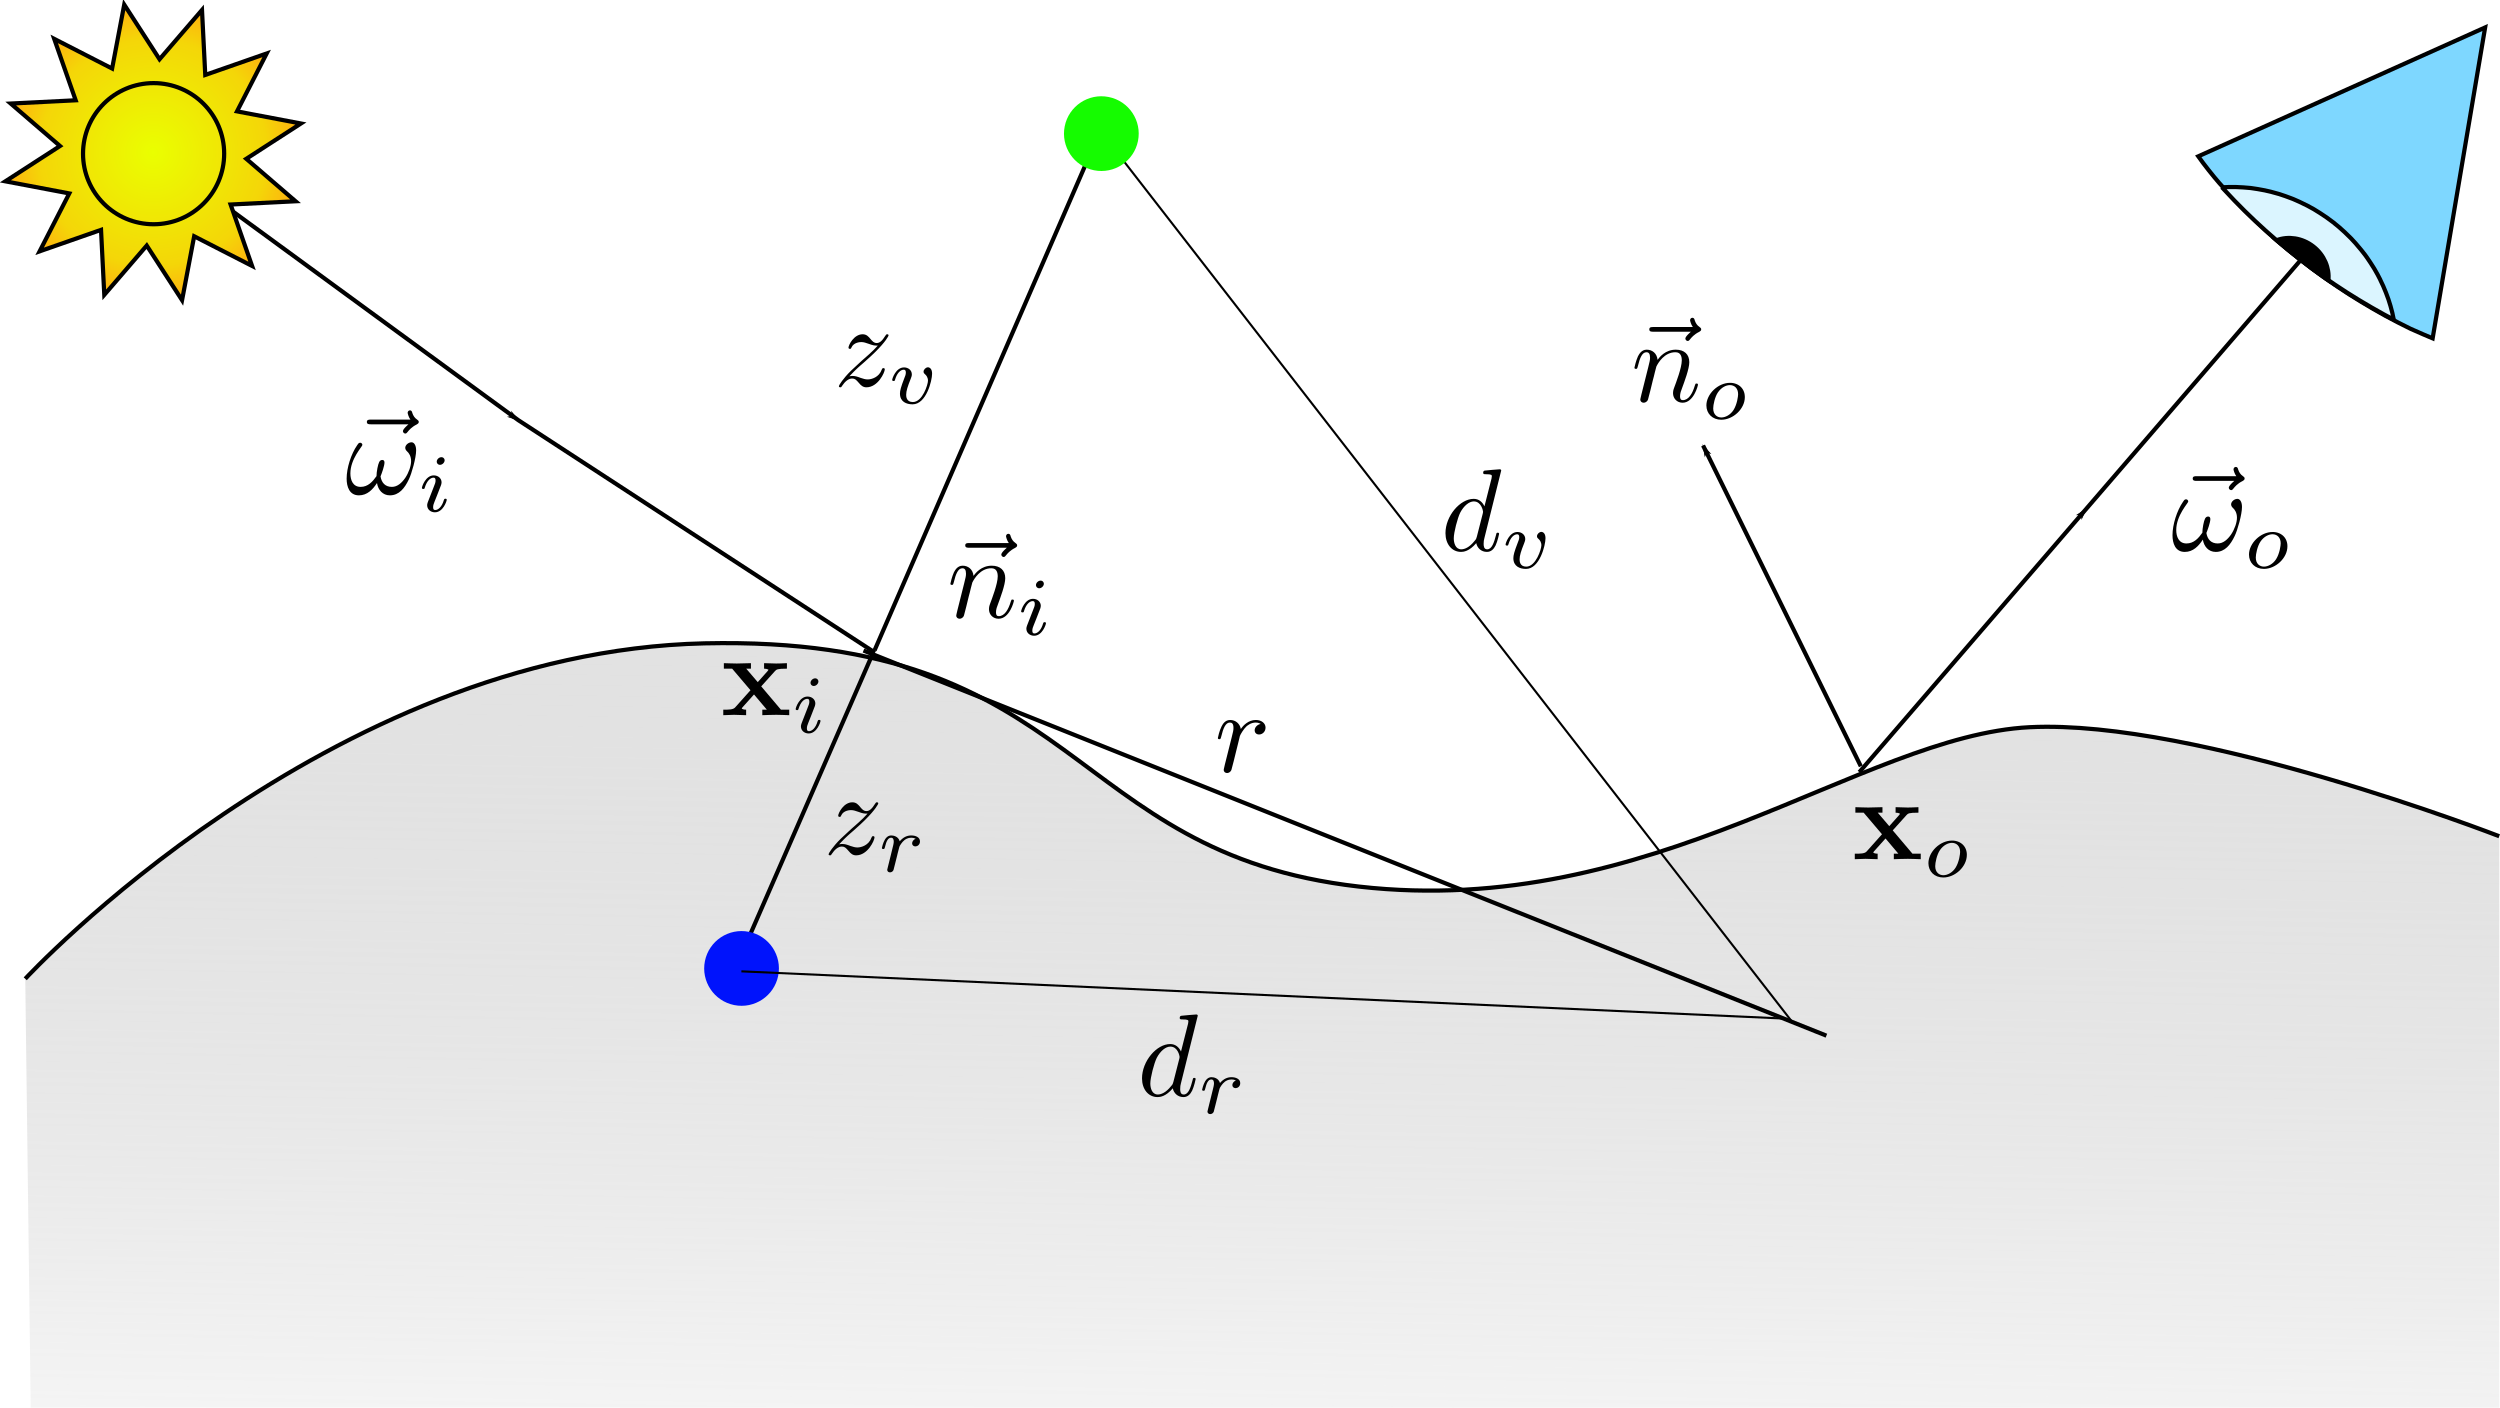 <?xml version="1.0" encoding="UTF-8" standalone="no"?>
<!-- Created with Inkscape (http://www.inkscape.org/) -->

<svg
   xmlns:dc="http://purl.org/dc/elements/1.1/"
   xmlns:cc="http://creativecommons.org/ns#"
   xmlns:rdf="http://www.w3.org/1999/02/22-rdf-syntax-ns#"
   xmlns:svg="http://www.w3.org/2000/svg"
   xmlns="http://www.w3.org/2000/svg"
   xmlns:xlink="http://www.w3.org/1999/xlink"
   xmlns:sodipodi="http://sodipodi.sourceforge.net/DTD/sodipodi-0.dtd"
   xmlns:inkscape="http://www.inkscape.org/namespaces/inkscape"
   width="1189.033"
   height="669.519"
   id="svg2"
   version="1.1"
   inkscape:version="0.48.4 r9939"
   sodipodi:docname="jensen.svg">
  <sodipodi:namedview
     id="base"
     pagecolor="#ffffff"
     bordercolor="#666666"
     borderopacity="1.0"
     inkscape:pageopacity="0.0"
     inkscape:pageshadow="2"
     inkscape:zoom="0.40879611"
     inkscape:cx="881.29389"
     inkscape:cy="241.51152"
     inkscape:document-units="px"
     inkscape:current-layer="layer1"
     showgrid="false"
     fit-margin-top="0"
     fit-margin-left="0"
     fit-margin-right="0"
     fit-margin-bottom="0"
     inkscape:window-width="1366"
     inkscape:window-height="705"
     inkscape:window-x="-8"
     inkscape:window-y="-8"
     inkscape:window-maximized="1" />
  <defs
     id="defs4">
    <marker
       inkscape:stockid="Arrow1Mend"
       orient="auto"
       refY="0"
       refX="0"
       id="Arrow1Mend"
       style="overflow:visible">
      <path
         id="path3905"
         d="M 0,0 5,-5 -12.5,0 5,5 0,0 z"
         style="fill-rule:evenodd;stroke:#000000;stroke-width:1pt"
         transform="matrix(-0.4,0,0,-0.4,-4,0)"
         inkscape:connector-curvature="0" />
    </marker>
    <marker
       inkscape:stockid="Arrow1Mstart"
       orient="auto"
       refY="0"
       refX="0"
       id="Arrow1Mstart"
       style="overflow:visible">
      <path
         id="path3902"
         d="M 0,0 5,-5 -12.5,0 5,5 0,0 z"
         style="fill-rule:evenodd;stroke:#000000;stroke-width:1pt"
         transform="matrix(0.4,0,0,0.4,4,0)"
         inkscape:connector-curvature="0" />
    </marker>
    <marker
       inkscape:stockid="SquareM"
       orient="auto"
       refY="0"
       refX="0"
       id="SquareM"
       style="overflow:visible">
      <path
         id="path3969"
         d="M -5,-5 -5,5 5,5 5,-5 -5,-5 z"
         style="fill-rule:evenodd;stroke:#000000;stroke-width:1pt"
         transform="scale(0.4,0.4)"
         inkscape:connector-curvature="0" />
    </marker>
    <marker
       inkscape:stockid="DotL"
       orient="auto"
       refY="0"
       refX="0"
       id="DotL"
       style="overflow:visible">
      <path
         id="path3957"
         d="m -2.5,-1 c 0,2.76 -2.24,5 -5,5 -2.76,0 -5,-2.24 -5,-5 0,-2.76 2.24,-5 5,-5 2.76,0 5,2.24 5,5 z"
         style="fill-rule:evenodd;stroke:#000000;stroke-width:1pt"
         transform="matrix(0.8,0,0,0.8,5.92,0.8)"
         inkscape:connector-curvature="0" />
    </marker>
    <marker
       inkscape:stockid="Arrow2Lstart"
       orient="auto"
       refY="0"
       refX="0"
       id="Arrow2Lstart"
       style="overflow:visible">
      <path
         id="path3914"
         style="fill-rule:evenodd;stroke-width:0.625;stroke-linejoin:round"
         d="M 8.719,4.034 -2.207,0.016 8.719,-4.002 c -1.745,2.372 -1.735,5.617 -6e-7,8.035 z"
         transform="matrix(1.1,0,0,1.1,1.1,0)"
         inkscape:connector-curvature="0" />
    </marker>
    <marker
       inkscape:stockid="Arrow1Lstart"
       orient="auto"
       refY="0"
       refX="0"
       id="Arrow1Lstart"
       style="overflow:visible">
      <path
         id="path3896"
         d="M 0,0 5,-5 -12.5,0 5,5 0,0 z"
         style="fill-rule:evenodd;stroke:#000000;stroke-width:1pt"
         transform="matrix(0.8,0,0,0.8,10,0)"
         inkscape:connector-curvature="0" />
    </marker>
    <marker
       inkscape:stockid="Arrow1Lend"
       orient="auto"
       refY="0"
       refX="0"
       id="Arrow1Lend"
       style="overflow:visible">
      <path
         id="path3899"
         d="M 0,0 5,-5 -12.5,0 5,5 0,0 z"
         style="fill-rule:evenodd;stroke:#000000;stroke-width:1pt"
         transform="matrix(-0.8,0,0,-0.8,-10,0)"
         inkscape:connector-curvature="0" />
    </marker>
    <linearGradient
       id="linearGradient3773">
      <stop
         style="stop-color:#a3a3a3;stop-opacity:0.45;"
         offset="0"
         id="stop3775" />
      <stop
         style="stop-color:#ffffff;stop-opacity:1;"
         offset="1"
         id="stop3777" />
    </linearGradient>
    <linearGradient
       inkscape:collect="always"
       xlink:href="#linearGradient3773"
       id="linearGradient3779"
       x1="207.591"
       y1="457.873"
       x2="205.561"
       y2="580.102"
       gradientUnits="userSpaceOnUse"
       gradientTransform="matrix(3.949,0,0,3.949,-350.757,-1263.146)" />
    <marker
       inkscape:stockid="Arrow1Mend"
       orient="auto"
       refY="0"
       refX="0"
       id="Arrow1Mend-8"
       style="overflow:visible">
      <path
         inkscape:connector-curvature="0"
         id="path3905-2"
         d="M 0,0 5,-5 -12.5,0 5,5 0,0 z"
         style="fill-rule:evenodd;stroke:#000000;stroke-width:1pt"
         transform="matrix(-0.4,0,0,-0.4,-4,0)" />
    </marker>
    <marker
       inkscape:stockid="Arrow1Mend"
       orient="auto"
       refY="0"
       refX="0"
       id="marker9690"
       style="overflow:visible">
      <path
         inkscape:connector-curvature="0"
         id="path9692"
         d="M 0,0 5,-5 -12.5,0 5,5 0,0 z"
         style="fill-rule:evenodd;stroke:#000000;stroke-width:1pt"
         transform="matrix(-0.4,0,0,-0.4,-4,0)" />
    </marker>
    <marker
       inkscape:stockid="Arrow1Mend"
       orient="auto"
       refY="0"
       refX="0"
       id="marker9694"
       style="overflow:visible">
      <path
         inkscape:connector-curvature="0"
         id="path9696"
         d="M 0,0 5,-5 -12.5,0 5,5 0,0 z"
         style="fill-rule:evenodd;stroke:#000000;stroke-width:1pt"
         transform="matrix(-0.4,0,0,-0.4,-4,0)" />
    </marker>
    <marker
       inkscape:stockid="Arrow1Mend"
       orient="auto"
       refY="0"
       refX="0"
       id="marker9698"
       style="overflow:visible">
      <path
         inkscape:connector-curvature="0"
         id="path9700"
         d="M 0,0 5,-5 -12.5,0 5,5 0,0 z"
         style="fill-rule:evenodd;stroke:#000000;stroke-width:1pt"
         transform="matrix(-0.4,0,0,-0.4,-4,0)" />
    </marker>
    <linearGradient
       id="linearGradient3773-5">
      <stop
         style="stop-color:#857e77;stop-opacity:0.45;"
         offset="0"
         id="stop3775-5" />
      <stop
         style="stop-color:#ffd97e;stop-opacity:1;"
         offset="1"
         id="stop3777-1" />
    </linearGradient>
    <marker
       inkscape:stockid="Arrow1Mend"
       orient="auto"
       refY="0"
       refX="0"
       id="marker9706"
       style="overflow:visible">
      <path
         inkscape:connector-curvature="0"
         id="path9708"
         d="M 0,0 5,-5 -12.5,0 5,5 0,0 z"
         style="fill-rule:evenodd;stroke:#000000;stroke-width:1pt"
         transform="matrix(-0.4,0,0,-0.4,-4,0)" />
    </marker>
    <marker
       inkscape:stockid="Arrow1Mend"
       orient="auto"
       refY="0"
       refX="0"
       id="Arrow1Mend-1"
       style="overflow:visible">
      <path
         inkscape:connector-curvature="0"
         id="path3905-8"
         d="M 0,0 5,-5 -12.5,0 5,5 0,0 z"
         style="fill-rule:evenodd;stroke:#000000;stroke-width:1pt"
         transform="matrix(-0.4,0,0,-0.4,-4,0)" />
    </marker>
    <marker
       inkscape:stockid="Arrow1Mend"
       orient="auto"
       refY="0"
       refX="0"
       id="Arrow1Mend-2"
       style="overflow:visible">
      <path
         inkscape:connector-curvature="0"
         id="path3905-7"
         d="M 0,0 5,-5 -12.5,0 5,5 0,0 z"
         style="fill-rule:evenodd;stroke:#000000;stroke-width:1pt"
         transform="matrix(-0.4,0,0,-0.4,-4,0)" />
    </marker>
    <radialGradient
       gradientUnits="userSpaceOnUse"
       r="94.405"
       fy="478.076"
       fx="130"
       cy="478.076"
       cx="130"
       id="radialGradient3771"
       xlink:href="#linearGradient3765"
       inkscape:collect="always" />
    <linearGradient
       id="linearGradient3765">
      <stop
         id="stop3767"
         offset="0"
         style="stop-color:#eaff00;stop-opacity:1;" />
      <stop
         style="stop-color:#f4d608;stop-opacity:1;"
         offset="0.75"
         id="stop3773" />
      <stop
         id="stop3769"
         offset="1"
         style="stop-color:#ffad10;stop-opacity:1;" />
    </linearGradient>
    <linearGradient
       id="linearGradient3765-8">
      <stop
         id="stop3767-2"
         offset="0"
         style="stop-color:#eaff00;stop-opacity:1;" />
      <stop
         style="stop-color:#f4d608;stop-opacity:1;"
         offset="0.75"
         id="stop3773-4" />
      <stop
         id="stop3769-5"
         offset="1"
         style="stop-color:#ffad10;stop-opacity:1;" />
    </linearGradient>
    <marker
       inkscape:stockid="Arrow1Lend"
       orient="auto"
       refY="0"
       refX="0"
       id="Arrow1Lend-1"
       style="overflow:visible">
      <path
         id="path3899-5"
         d="M 0,0 5,-5 -12.5,0 5,5 0,0 z"
         style="fill-rule:evenodd;stroke:#000000;stroke-width:1pt"
         transform="matrix(-0.8,0,0,-0.8,-10,0)"
         inkscape:connector-curvature="0" />
    </marker>
    <linearGradient
       inkscape:collect="always"
       xlink:href="#linearGradient3773"
       id="linearGradient7318"
       gradientUnits="userSpaceOnUse"
       gradientTransform="matrix(3.949,0,0,3.949,-350.757,-1263.146)"
       x1="207.591"
       y1="457.873"
       x2="205.561"
       y2="580.102" />
    <radialGradient
       inkscape:collect="always"
       xlink:href="#linearGradient3765"
       id="radialGradient7320"
       gradientUnits="userSpaceOnUse"
       cx="130"
       cy="478.076"
       fx="130"
       fy="478.076"
       r="94.405" />
  </defs>
  <g
     inkscape:label="Layer 1"
     inkscape:groupmode="layer"
     id="layer1"
     transform="translate(155.346,-256.843)">
    <path
       style="fill:none;stroke:#000000;stroke-width:2;stroke-linecap:butt;stroke-linejoin:miter;stroke-miterlimit:4;stroke-opacity:1;stroke-dasharray:none;marker-start:none;marker-mid:url(#Arrow1Lend)"
       d="M -57.593,347.924 91.218,456.719 260.786,567.243"
       id="path3882"
       inkscape:connector-curvature="0"
       sodipodi:nodetypes="ccc" />
    <path
       style="opacity:0.695;fill:url(#linearGradient7318);fill-opacity:1;stroke:none"
       d="m 196.003,562.719 c -5.253,-0.08 -10.679,-10e-4 -16.288,0.123 -179.492,3.989 -323.046,159.549 -323.046,159.549 l 2.591,203.971 1174.096,0 0,-271.838 c 0,0 -143.57,-55.814 -223.344,-51.826 C 730.239,606.687 630.52,694.418 490.916,678.463 355.674,663.006 358.852,565.191 196.003,562.719 z"
       id="path2985-1"
       inkscape:connector-curvature="0" />
    <path
       style="fill:none;stroke:#000000;stroke-width:2;stroke-linecap:butt;stroke-linejoin:miter;stroke-miterlimit:4;stroke-opacity:1;stroke-dasharray:none;marker-mid:url(#Arrow1Lend)"
       d="M 728.954,624.102 836.864,498.899 944.775,373.696"
       id="path3888"
       inkscape:connector-curvature="0"
       sodipodi:nodetypes="ccc" />
    <path
       style="fill:none;stroke:#000000;stroke-width:2;stroke-linecap:butt;stroke-linejoin:miter;stroke-miterlimit:4;stroke-opacity:1;stroke-dasharray:none"
       d="m -143.344,722.373 c 0,0 143.593,-155.56 323.085,-159.548 179.492,-3.989 171.514,99.718 311.119,115.672 139.605,15.955 239.322,-71.797 319.096,-75.785 79.774,-3.989 223.367,51.853 223.367,51.853"
       id="path2985"
       inkscape:connector-curvature="0" />
    <path
       style="fill:none;stroke:#000000;stroke-width:2;stroke-linecap:butt;stroke-linejoin:miter;stroke-miterlimit:4;stroke-opacity:1;stroke-dasharray:none;marker-end:url(#Arrow1Lend)"
       d="m 729.687,621.297 -75.031,-152.563"
       id="path3886"
       inkscape:connector-curvature="0" />
    <path
       style="fill:none;stroke:#000000;stroke-width:2;stroke-linecap:butt;stroke-linejoin:miter;stroke-miterlimit:4;stroke-opacity:1;stroke-dasharray:none;stroke-dashoffset:0;marker-end:url(#Arrow1Lend)"
       d="M 260.071,566.976 196.679,712.231"
       id="path3890"
       inkscape:connector-curvature="0"
       sodipodi:nodetypes="cc" />
    <path
       sodipodi:type="arc"
       style="color:#000000;fill:#0013fc;fill-opacity:1;fill-rule:nonzero;stroke:none;stroke-width:0.507;marker:none;visibility:visible;display:inline;overflow:visible;enable-background:accumulate"
       id="path9658-8"
       sodipodi:cx="156.5"
       sodipodi:cy="414.86218"
       sodipodi:rx="4.5"
       sodipodi:ry="4.5"
       d="m 161,414.862 c 0,2.485 -2.015,4.5 -4.5,4.5 -2.485,0 -4.5,-2.015 -4.5,-4.5 0,-2.485 2.015,-4.5 4.5,-4.5 2.485,0 4.5,2.015 4.5,4.5 z"
       transform="matrix(3.872,0.776,-0.776,3.872,-86.688,-1010.347)" />
    <g
       transform="matrix(1.422,0,0,1.422,-375.54,-380.861)"
       id="layer1-9"
       inkscape:label="Layer 1"
       style="stroke-width:1.406;stroke-miterlimit:4;stroke-dasharray:none">
      <path
         transform="matrix(0.537,0,0,0.537,136.259,242.703)"
         d="M 126.014,536.091 99.572,566.796 97.541,526.325 59.289,539.696 77.765,503.632 37.953,496.085 71.986,474.091 41.281,447.649 81.751,445.618 68.381,407.366 l 36.064,18.476 7.547,-39.812 21.994,34.033 26.442,-30.705 2.031,40.47 38.252,-13.37 -18.476,36.064 39.812,7.547 -34.033,21.994 30.705,26.442 -40.47,2.031 13.37,38.252 -36.064,-18.476 -7.547,39.812 z"
         inkscape:randomized="0"
         inkscape:rounded="0"
         inkscape:flatsided="false"
         sodipodi:arg2="1.9011902"
         sodipodi:arg1="1.6393908"
         sodipodi:r2="93.792"
         sodipodi:r1="58.151039"
         sodipodi:cy="478.07648"
         sodipodi:cx="130"
         sodipodi:sides="12"
         id="path2995"
         style="color:#000000;fill:url(#radialGradient7320);fill-opacity:1;fill-rule:nonzero;stroke:#000000;stroke-width:2.616;stroke-miterlimit:4;stroke-opacity:1;stroke-dasharray:none;marker:none;visibility:visible;display:inline;overflow:visible;enable-background:accumulate"
         sodipodi:type="star" />
      <path
         transform="matrix(0.751,0,0,0.751,30.812,127.945)"
         d="m 265,495.219 c 0,17.358 -14.071,31.429 -31.429,31.429 -17.358,0 -31.429,-14.071 -31.429,-31.429 0,-17.358 14.071,-31.429 31.429,-31.429 17.358,0 31.429,14.071 31.429,31.429 z"
         sodipodi:ry="31.428572"
         sodipodi:rx="31.428572"
         sodipodi:cy="495.21933"
         sodipodi:cx="233.57143"
         id="path2987"
         style="color:#000000;fill:none;stroke:#000000;stroke-width:1.873;stroke-miterlimit:4;stroke-opacity:1;stroke-dasharray:none;marker:none;visibility:visible;display:inline;overflow:visible;enable-background:accumulate"
         sodipodi:type="arc" />
    </g>
    <g
       transform="matrix(0.875,-1.122,1.122,0.875,274.579,126.501)"
       id="layer1-7"
       inkscape:label="Layer 1"
       style="stroke-width:1.406;stroke-miterlimit:4;stroke-dasharray:none">
      <path
         sodipodi:nodetypes="cssssssssssssccccc"
         inkscape:connector-curvature="0"
         id="path3775"
         d="m 152.614,429.636 c -0.926,3.042 -2.149,8.051 -2.727,11.109 -0.577,3.058 -1.08,6.133 -1.518,9.243 -0.439,3.11 -0.812,6.242 -1.108,9.4 -0.296,3.158 -0.525,6.354 -0.675,9.557 -0.15,3.202 -0.217,6.418 -0.217,9.661 0,1.621 0.011,3.245 0.048,4.857 0.038,1.611 0.094,3.203 0.169,4.804 0.075,1.601 0.177,3.214 0.289,4.804 0.112,1.59 0.238,3.173 0.386,4.752 0.148,1.579 0.322,3.159 0.506,4.726 0.184,1.567 0.383,3.119 0.602,4.674 0.219,1.555 0.445,3.106 0.699,4.648 0.254,1.542 0.531,3.067 0.819,4.596 0.289,1.529 0.593,3.054 0.916,4.569 0.323,1.515 2.015,7.797 2.015,7.797 l 92.748,-50.071 z"
         style="fill:#7ed7ff;fill-opacity:1;stroke:#000000;stroke-width:1.406;stroke-linecap:butt;stroke-linejoin:miter;stroke-miterlimit:4;stroke-opacity:1;stroke-dasharray:none" />
      <path
         inkscape:connector-curvature="0"
         id="path3775-4"
         d="m 149.322,442.251 c -0.336,1.975 -0.645,3.962 -0.926,5.961 -0.443,3.155 -0.822,6.333 -1.121,9.537 -0.299,3.204 -0.531,6.447 -0.682,9.696 -0.151,3.249 -0.219,6.512 -0.219,9.802 0,1.645 0.011,3.293 0.049,4.928 0.038,1.635 0.095,3.25 0.171,4.875 0.076,1.625 0.179,3.261 0.292,4.875 0.113,1.614 0.24,3.22 0.39,4.822 0.15,1.602 0.326,3.205 0.512,4.795 0.186,1.59 0.387,3.164 0.609,4.742 0.222,1.578 0.45,3.151 0.707,4.716 0.207,1.262 0.427,2.512 0.658,3.762 1.022,-1.174 2.004,-2.41 2.924,-3.682 0.384,-0.532 0.755,-1.068 1.121,-1.616 0.071,-0.106 0.149,-0.211 0.219,-0.318 0.051,-0.078 0.095,-0.16 0.146,-0.238 0.379,-0.584 0.739,-1.174 1.097,-1.775 0.405,-0.681 0.793,-1.364 1.17,-2.066 0.347,-0.648 0.677,-1.322 0.999,-1.987 0.027,-0.056 0.07,-0.103 0.098,-0.159 0.26,-0.541 0.513,-1.09 0.755,-1.643 0.244,-0.557 0.481,-1.128 0.707,-1.695 0.081,-0.203 0.165,-0.405 0.244,-0.609 0.278,-0.723 0.531,-1.459 0.78,-2.199 0.2,-0.594 0.404,-1.197 0.585,-1.801 0.09,-0.3 0.183,-0.598 0.268,-0.901 0.025,-0.088 0.049,-0.177 0.073,-0.265 0.178,-0.645 0.332,-1.305 0.487,-1.96 0.192,-0.81 0.355,-1.612 0.512,-2.437 0.007,-0.036 0.018,-0.07 0.024,-0.106 0.021,-0.114 0.052,-0.23 0.073,-0.344 0.134,-0.736 0.26,-1.479 0.365,-2.225 0.122,-0.868 0.21,-1.742 0.292,-2.623 0.005,-0.062 0.019,-0.123 0.024,-0.185 0.153,-1.702 0.244,-3.42 0.244,-5.166 0,-1.809 -0.103,-3.589 -0.268,-5.351 -0.078,-0.836 -0.154,-1.666 -0.268,-2.49 -0.006,-0.045 -0.018,-0.087 -0.024,-0.132 -0.112,-0.796 -0.245,-1.601 -0.39,-2.384 -0.013,-0.072 -0.035,-0.14 -0.049,-0.212 -0.161,-0.853 -0.338,-1.679 -0.536,-2.517 -0.177,-0.748 -0.354,-1.491 -0.56,-2.225 -0.083,-0.296 -0.18,-0.581 -0.268,-0.874 -0.183,-0.612 -0.382,-1.226 -0.585,-1.828 -0.228,-0.676 -0.454,-1.351 -0.707,-2.013 -0.068,-0.178 -0.149,-0.353 -0.219,-0.53 -0.286,-0.728 -0.587,-1.461 -0.902,-2.172 -0.211,-0.477 -0.434,-0.935 -0.658,-1.404 -0.067,-0.14 -0.127,-0.285 -0.195,-0.424 -0.359,-0.732 -0.732,-1.435 -1.121,-2.146 -0.287,-0.524 -0.574,-1.051 -0.877,-1.563 -0.109,-0.184 -0.206,-0.373 -0.317,-0.556 -0.419,-0.689 -0.869,-1.348 -1.316,-2.013 -0.894,-1.331 -1.848,-2.635 -2.851,-3.868 -0.501,-0.616 -1.008,-1.212 -1.535,-1.801 z"
         style="fill:#dbf5ff;fill-opacity:1;stroke:#000000;stroke-width:1.406;stroke-linecap:butt;stroke-linejoin:miter;stroke-miterlimit:4;stroke-opacity:1;stroke-dasharray:none" />
      <path
         inkscape:connector-curvature="0"
         id="path3913"
         d="m 146.623,467.539 c -0.009,0.176 -0.018,0.353 -0.026,0.53 -0.151,3.249 -0.212,6.509 -0.212,9.799 0,1.645 -0.012,3.291 0.026,4.926 0.038,1.635 0.11,3.248 0.185,4.873 0.027,0.583 0.072,1.164 0.106,1.748 3.475,-2.173 5.826,-6.24 5.826,-10.911 0,-4.707 -2.386,-8.804 -5.906,-10.964 z"
         style="color:#000000;fill:#000000;fill-opacity:1;stroke:#000000;stroke-width:1.406;stroke-linecap:butt;stroke-linejoin:miter;stroke-miterlimit:4;stroke-opacity:1;stroke-dasharray:none;stroke-dashoffset:0;marker:none;visibility:visible;display:inline;overflow:visible;enable-background:accumulate" />
    </g>
    <path
       style="fill:none;stroke:#000000;stroke-width:2;stroke-linecap:butt;stroke-linejoin:miter;stroke-miterlimit:4;stroke-opacity:1;stroke-dasharray:none;stroke-dashoffset:0"
       d="M 255.331,566.251 713.315,749.428"
       id="path4811-1"
       inkscape:connector-curvature="0"
       sodipodi:nodetypes="cc"
       inkscape:transform-center-x="-229.70218"
       inkscape:transform-center-y="92.81107" />
    <path
       style="fill:none;stroke:#000000;stroke-width:1px;stroke-linecap:butt;stroke-linejoin:miter;stroke-opacity:1"
       d="M 316.108,-63.494 645.189,360.289"
       id="path4831"
       inkscape:connector-curvature="0"
       transform="translate(51.969,382.751)"
       sodipodi:nodetypes="cc" />
    <path
       style="fill:none;stroke:#000000;stroke-width:1px;stroke-linecap:butt;stroke-linejoin:miter;stroke-opacity:1"
       d="m 145.297,336.073 496.432,22.486"
       id="path4833"
       inkscape:connector-curvature="0"
       transform="translate(51.969,382.751)" />
    <path
       style="fill:none;stroke:#000000;stroke-width:2;stroke-linecap:butt;stroke-linejoin:miter;stroke-miterlimit:4;stroke-opacity:1;stroke-dasharray:none;marker-end:url(#Arrow1Lend)"
       d="M 260.59,566.196 366.673,322.013"
       id="path3884-2"
       inkscape:connector-curvature="0"
       sodipodi:nodetypes="cc" />
    <path
       sodipodi:type="arc"
       style="color:#000000;fill:#15fc00;fill-opacity:1;fill-rule:nonzero;stroke:none;stroke-width:0.507;marker:none;visibility:visible;display:inline;overflow:visible;enable-background:accumulate"
       id="path9658"
       sodipodi:cx="156.5"
       sodipodi:cy="414.86218"
       sodipodi:rx="4.5"
       sodipodi:ry="4.5"
       d="m 161,414.862 c 0,2.485 -2.015,4.5 -4.5,4.5 -2.485,0 -4.5,-2.015 -4.5,-4.5 0,-2.485 2.015,-4.5 4.5,-4.5 2.485,0 4.5,2.015 4.5,4.5 z"
       transform="matrix(3.872,0.776,-0.776,3.872,84.436,-1407.39)" />
    <g
       id="g5090"
       transform="matrix(4.565,0,0,4.565,563.803,-1282.588)">
      <g
         word-spacing="normal"
         letter-spacing="normal"
         font-size-adjust="none"
         font-stretch="normal"
         font-weight="normal"
         font-variant="normal"
         font-style="normal"
         stroke-miterlimit="10.433"
         xml:space="preserve"
         transform="matrix(0.245,0,0,-0.245,-42.937,494.109)"
         id="g5092"
         style="font-style:normal;font-variant:normal;font-weight:normal;font-stretch:normal;letter-spacing:normal;word-spacing:normal;text-anchor:start;fill:none;stroke:#000000;stroke-linecap:butt;stroke-linejoin:miter;stroke-miterlimit:10.433;stroke-opacity:1;stroke-dasharray:none;stroke-dashoffset:0"><path
           id="path5094"
           d="m 482.39,435.84 -0.07,-0.06 -0.07,-0.07 -0.08,-0.07 -0.08,-0.07 -0.08,-0.08 -0.09,-0.08 -0.09,-0.09 -0.1,-0.08 -0.09,-0.09 -0.1,-0.1 -0.19,-0.19 -0.2,-0.19 -0.19,-0.21 -0.09,-0.1 -0.09,-0.1 -0.09,-0.1 -0.08,-0.11 -0.08,-0.1 -0.08,-0.1 -0.07,-0.1 -0.06,-0.1 -0.06,-0.1 -0.06,-0.1 -0.04,-0.1 -0.04,-0.09 -0.03,-0.09 -0.02,-0.1 -0.02,-0.08 0,-0.09 c 0,-0.5 0.5,-1 1,-1 0.45,0 0.7,0.36 0.95,0.66 0.59,0.75 1.73,2.14 3.94,3.23 0.34,0.21 0.84,0.46 0.84,1.05 0,0.5 -0.34,0.75 -0.7,1 -1.1,0.75 -1.64,1.64 -2.05,2.83 -0.09,0.45 -0.3,1.11 -0.98,1.11 -0.71,0 -1,-0.66 -1,-1.05 0,-0.25 0.39,-1.84 1.18,-2.89 h -16.78 c -0.84,0 -1.75,0 -1.75,-1 0,-1 0.91,-1 1.75,-1 z"
           inkscape:connector-curvature="0"
           style="fill:#000000;stroke-width:0" /><path
           id="path5096"
           d="m 485.66,424.73 -0.01,0.21 0,0.2 -0.02,0.2 -0.01,0.19 -0.03,0.18 -0.02,0.18 -0.03,0.17 -0.04,0.16 -0.04,0.16 -0.04,0.16 -0.05,0.14 -0.05,0.14 -0.06,0.13 -0.06,0.13 -0.06,0.12 -0.07,0.12 -0.06,0.1 -0.08,0.1 -0.07,0.1 -0.08,0.09 -0.08,0.08 -0.08,0.07 -0.09,0.07 -0.09,0.06 -0.09,0.05 -0.09,0.05 -0.09,0.04 -0.1,0.03 -0.1,0.02 -0.1,0.02 -0.1,0.01 -0.1,0 c -1.29,0 -2.64,-1.18 -2.64,-2.34 0,-0.48 0.24,-1.03 0.74,-1.48 0.86,-0.75 1.75,-2.1 1.75,-4.19 0,-2 -0.96,-4.83 -2.49,-7.13 -1.5,-2.14 -3.34,-3.82 -5.69,-3.82 -2.84,0 -4.39,1.78 -4.82,4.46 0.54,1.3 1.68,4.49 1.68,5.9 0,0.59 -0.25,1.09 -0.89,1.09 -0.4,0 -0.95,-0.11 -1.34,-0.84 -0.55,-1 -1.16,-4.24 -1.16,-6.04 -1.64,-2.34 -3.62,-4.57 -6.76,-4.57 -3.3,0 -4.35,2.93 -4.35,5.71 0,6.24 5.1,11.47 5.1,12.11 0,0.55 -0.41,0.96 -0.96,0.96 -0.65,0 -1,-0.66 -1.29,-1.11 -2.55,-3.69 -4.44,-9.61 -4.44,-14.14 0,-3.44 1.16,-7.13 5.23,-7.13 3.54,0 5.88,2.49 7.68,5.24 0.45,-2.89 2.39,-5.24 5.48,-5.24 3.89,0 6.28,3.03 8.06,6.78 1.21,2.44 3.1,9.21 3.1,12.3 z"
           inkscape:connector-curvature="0"
           style="fill:#000000;stroke-width:0" /><path
           id="path5098"
           d="m 504.98,408.03 -0.01,0.36 -0.02,0.34 -0.04,0.34 -0.06,0.33 -0.07,0.32 -0.09,0.31 -0.1,0.3 -0.11,0.28 -0.13,0.28 -0.14,0.27 -0.16,0.25 -0.16,0.25 -0.18,0.23 -0.19,0.22 -0.2,0.22 -0.21,0.2 -0.22,0.19 -0.23,0.17 -0.24,0.17 -0.25,0.15 -0.25,0.15 -0.27,0.13 -0.27,0.12 -0.28,0.1 -0.28,0.1 -0.29,0.08 -0.3,0.07 -0.3,0.06 -0.3,0.04 -0.31,0.04 -0.32,0.01 -0.32,0.01 c -5.17,0 -10.04,-4.84 -10.04,-9.61 0,-3.48 2.54,-6.09 6.34,-6.09 l 0.03,0.97 c -1.73,0 -3.48,1.12 -3.48,3.87 0,1.42 0.67,4.85 2.03,6.83 1.5,2.16 3.51,3.06 5.08,3.06 1.89,0 3.48,-1.29 3.48,-3.87 0,-0.83 -0.41,-4.28 -1.95,-6.72 -1.31,-2.05 -3.41,-3.17 -5.16,-3.17 h 0 l -0.03,-0.97 c 4.98,0 10,4.59 10,9.61 z"
           inkscape:connector-curvature="0"
           style="fill:#000000;stroke-width:0" /></g>    </g>
    <g
       id="g5260"
       transform="matrix(4.565,0,0,4.565,-304.6,-1309.496)">
      <g
         id="g5262"
         transform="matrix(0.245,0,0,-0.245,-42.937,494.109)"
         xml:space="preserve"
         stroke-miterlimit="10.433"
         font-style="normal"
         font-variant="normal"
         font-weight="normal"
         font-stretch="normal"
         font-size-adjust="none"
         letter-spacing="normal"
         word-spacing="normal"
         style="font-style:normal;font-variant:normal;font-weight:normal;font-stretch:normal;letter-spacing:normal;word-spacing:normal;text-anchor:start;fill:none;stroke:#000000;stroke-linecap:butt;stroke-linejoin:miter;stroke-miterlimit:10.433;stroke-opacity:1;stroke-dasharray:none;stroke-dashoffset:0"><path
           d="m 482.39,435.84 -0.07,-0.06 -0.07,-0.07 -0.08,-0.07 -0.08,-0.07 -0.08,-0.08 -0.09,-0.08 -0.09,-0.09 -0.1,-0.08 -0.09,-0.09 -0.1,-0.1 -0.19,-0.19 -0.2,-0.19 -0.19,-0.21 -0.09,-0.1 -0.09,-0.1 -0.09,-0.1 -0.08,-0.11 -0.08,-0.1 -0.08,-0.1 -0.07,-0.1 -0.06,-0.1 -0.06,-0.1 -0.06,-0.1 -0.04,-0.1 -0.04,-0.09 -0.03,-0.09 -0.02,-0.1 -0.02,-0.08 0,-0.09 c 0,-0.5 0.5,-1 1,-1 0.45,0 0.7,0.36 0.95,0.66 0.59,0.75 1.73,2.14 3.94,3.23 0.34,0.21 0.84,0.46 0.84,1.05 0,0.5 -0.34,0.75 -0.7,1 -1.1,0.75 -1.64,1.64 -2.05,2.83 -0.09,0.45 -0.3,1.11 -0.98,1.11 -0.71,0 -1,-0.66 -1,-1.05 0,-0.25 0.39,-1.84 1.18,-2.89 h -16.78 c -0.84,0 -1.75,0 -1.75,-1 0,-1 0.91,-1 1.75,-1 z"
           id="path5264"
           inkscape:connector-curvature="0"
           style="fill:#000000;stroke-width:0" /><path
           d="m 485.66,424.73 -0.01,0.21 0,0.2 -0.02,0.2 -0.01,0.19 -0.03,0.18 -0.02,0.18 -0.03,0.17 -0.04,0.16 -0.04,0.16 -0.04,0.16 -0.05,0.14 -0.05,0.14 -0.06,0.13 -0.06,0.13 -0.06,0.12 -0.07,0.12 -0.06,0.1 -0.08,0.1 -0.07,0.1 -0.08,0.09 -0.08,0.08 -0.08,0.07 -0.09,0.07 -0.09,0.06 -0.09,0.05 -0.09,0.05 -0.09,0.04 -0.1,0.03 -0.1,0.02 -0.1,0.02 -0.1,0.01 -0.1,0 c -1.29,0 -2.64,-1.18 -2.64,-2.34 0,-0.48 0.24,-1.03 0.74,-1.48 0.86,-0.75 1.75,-2.1 1.75,-4.19 0,-2 -0.96,-4.83 -2.49,-7.13 -1.5,-2.14 -3.34,-3.82 -5.69,-3.82 -2.84,0 -4.39,1.78 -4.82,4.46 0.54,1.3 1.68,4.49 1.68,5.9 0,0.59 -0.25,1.09 -0.89,1.09 -0.4,0 -0.95,-0.11 -1.34,-0.84 -0.55,-1 -1.16,-4.24 -1.16,-6.04 -1.64,-2.34 -3.62,-4.57 -6.76,-4.57 -3.3,0 -4.35,2.93 -4.35,5.71 0,6.24 5.1,11.47 5.1,12.11 0,0.55 -0.41,0.96 -0.96,0.96 -0.65,0 -1,-0.66 -1.29,-1.11 -2.55,-3.69 -4.44,-9.61 -4.44,-14.14 0,-3.44 1.16,-7.13 5.23,-7.13 3.54,0 5.88,2.49 7.68,5.24 0.45,-2.89 2.39,-5.24 5.48,-5.24 3.89,0 6.28,3.03 8.06,6.78 1.21,2.44 3.1,9.21 3.1,12.3 z"
           id="path5266"
           inkscape:connector-curvature="0"
           style="fill:#000000;stroke-width:0" /><path
           d="m 497.78,420.54 0,0.05 -0.01,0.06 0,0.05 -0.01,0.06 -0.01,0.05 -0.02,0.06 -0.02,0.05 -0.01,0.06 -0.03,0.06 -0.02,0.05 -0.03,0.06 -0.03,0.05 -0.03,0.06 -0.04,0.05 -0.04,0.05 -0.04,0.05 -0.04,0.05 -0.05,0.05 -0.05,0.04 -0.05,0.05 -0.06,0.04 -0.06,0.03 -0.06,0.04 -0.06,0.03 -0.07,0.03 -0.07,0.03 -0.08,0.02 -0.08,0.02 -0.08,0.01 -0.08,0.01 -0.09,0.01 -0.09,0 c -0.94,0 -1.95,-0.91 -1.95,-1.92 0,-0.59 0.45,-1.33 1.4,-1.33 1,0 1.96,0.99 1.96,1.92 z"
           id="path5268"
           inkscape:connector-curvature="0"
           style="fill:#000000;stroke-width:0" /><path
           d="m 490.67,402.84 -0.06,-0.17 -0.05,-0.17 -0.03,-0.08 -0.02,-0.09 -0.03,-0.08 -0.02,-0.09 -0.02,-0.09 -0.02,-0.09 -0.02,-0.1 -0.02,-0.09 -0.01,-0.1 0,-0.05 -0.01,-0.05 0,-0.06 0,-0.05 0,-0.05 0,-0.06 c 0,-1.64 1.39,-2.95 3.29,-2.95 3.49,0 5.03,4.79 5.03,5.33 0,0.45 -0.45,0.45 -0.56,0.45 -0.48,0 -0.53,-0.2 -0.67,-0.59 -0.8,-2.79 -2.33,-4.22 -3.69,-4.22 -0.7,0 -0.87,0.45 -0.87,1.22 0,0.79 0.25,1.46 0.56,2.23 0.34,0.94 0.73,1.87 1.11,2.78 0.31,0.84 1.58,4.02 1.72,4.44 0.09,0.34 0.2,0.76 0.2,1.11 0,1.64 -1.39,2.95 -3.31,2.95 -3.46,0 -5.05,-4.73 -5.05,-5.33 0,-0.45 0.49,-0.45 0.59,-0.45 0.49,0 0.52,0.17 0.63,0.56 0.91,3 2.44,4.25 3.72,4.25 0.56,0 0.87,-0.28 0.87,-1.22 0,-0.79 -0.2,-1.32 -1.07,-3.48 z"
           id="path5270"
           inkscape:connector-curvature="0"
           style="fill:#000000;stroke-width:0" /></g>    </g>
    <g
       id="g5444"
       transform="matrix(4.565,0,0,4.565,72.115,-1023.29)">
      <g
         word-spacing="normal"
         letter-spacing="normal"
         font-size-adjust="none"
         font-stretch="normal"
         font-weight="normal"
         font-variant="normal"
         font-style="normal"
         stroke-miterlimit="10.433"
         xml:space="preserve"
         transform="matrix(0.245,0,0,-0.245,-42.937,494.109)"
         id="g5446"
         style="font-style:normal;font-variant:normal;font-weight:normal;font-stretch:normal;letter-spacing:normal;word-spacing:normal;text-anchor:start;fill:none;stroke:#000000;stroke-linecap:butt;stroke-linejoin:miter;stroke-miterlimit:10.433;stroke-opacity:1;stroke-dasharray:none;stroke-dashoffset:0"><path
           id="path5448"
           d="m 481.22,440.23 0,0 0,0.01 0,0 0,0.01 0,0.02 0,0.01 0,0.02 0,0.02 -0.01,0.02 0,0.02 -0.01,0.02 0,0.02 -0.01,0.02 -0.01,0.03 -0.01,0.02 -0.01,0.03 -0.02,0.02 -0.01,0.03 -0.02,0.02 -0.02,0.02 -0.02,0.03 -0.02,0.01 -0.01,0.01 -0.01,0.01 -0.02,0.01 -0.01,0.01 -0.02,0.01 -0.01,0.01 -0.02,0.01 -0.01,0.01 -0.02,0.01 -0.02,0 -0.02,0.01 -0.02,0.01 -0.02,0 -0.02,0.01 -0.03,0.01 -0.02,0 -0.02,0 -0.03,0.01 -0.03,0 -0.02,0 -0.03,0.01 -0.03,0 -0.03,0 c -0.75,0 -5.48,-0.46 -6.33,-0.55 -0.4,-0.05 -0.7,-0.3 -0.7,-0.95 0,-0.6 0.45,-0.6 1.2,-0.6 2.39,0 2.49,-0.34 2.49,-0.84 l -0.14,-1 -3,-11.81 c -0.89,1.84 -2.35,3.18 -4.58,3.18 l 0.05,-1.09 c 3.23,0 3.93,-4.08 3.93,-4.37 0,-0.32 -0.09,-0.61 -0.14,-0.86 l -2.5,-9.77 c -0.25,-0.89 -0.25,-0.98 -1,-1.84 -2.18,-2.74 -4.23,-3.53 -5.62,-3.53 -2.49,0 -3.19,2.73 -3.19,4.68 0,2.49 1.59,8.61 2.74,10.91 1.54,2.94 3.79,4.78 5.78,4.78 l -0.05,1.09 c -5.83,0 -12,-7.31 -12,-14.59 0,-4.69 2.73,-7.97 6.62,-7.97 0.99,0 3.49,0.21 6.47,3.74 0.41,-2.1 2.14,-3.74 4.53,-3.74 1.75,0 2.9,1.14 3.69,2.74 0.85,1.79 1.5,4.84 1.5,4.93 0,0.5 -0.45,0.5 -0.59,0.5 -0.5,0 -0.55,-0.2 -0.7,-0.9 -0.85,-3.24 -1.75,-6.17 -3.79,-6.17 -1.34,0 -1.5,1.29 -1.5,2.29 0,1.19 0.1,1.55 0.3,2.39 z"
           inkscape:connector-curvature="0"
           style="fill:#000000;stroke-width:0" /><path
           id="path5450"
           d="m 489.63,405.79 0,0.02 0,0.01 0.01,0.02 0,0.03 0.01,0.03 0.01,0.03 0.01,0.03 0,0.04 0.01,0.04 0.01,0.05 0.02,0.04 0.01,0.06 0.01,0.05 0.02,0.05 0.02,0.12 0.04,0.13 0.03,0.13 0.04,0.15 0.03,0.14 0.04,0.15 0.04,0.15 0.08,0.32 0.08,0.31 0.04,0.15 0.04,0.15 0.04,0.14 0.03,0.14 0.04,0.14 0.03,0.12 0.03,0.12 0.02,0.05 0.01,0.05 0.01,0.05 0.02,0.05 0.01,0.04 0.01,0.04 0.01,0.04 0.01,0.03 0.01,0.03 0,0.03 0.01,0.02 0.01,0.02 0,0.01 0.01,0.01 c 0.07,0.29 1.07,2.02 2.2,2.86 0.37,0.27 1.31,0.97 2.81,0.97 0.34,0 1.22,-0.03 1.92,-0.48 -1.12,-0.31 -1.53,-1.3 -1.53,-1.92 0,-0.77 0.6,-1.29 1.39,-1.29 0.8,0 1.96,0.66 1.96,2.13 0,1.81 -1.93,2.53 -3.71,2.53 -1.81,0 -3.37,-0.72 -4.9,-2.47 -0.63,2.13 -2.75,2.47 -3.6,2.47 -1.28,0 -2.15,-0.8 -2.72,-1.76 -0.79,-1.36 -1.28,-3.4 -1.28,-3.57 0,-0.45 0.49,-0.45 0.6,-0.45 0.48,0 0.51,0.11 0.76,1.05 0.52,2.12 1.19,3.76 2.55,3.76 0.9,0 1.14,-0.76 1.14,-1.7 0,-0.67 -0.31,-1.95 -0.56,-2.89 -0.24,-0.95 -0.58,-2.38 -0.77,-3.14 l -1.11,-4.47 c -0.14,-0.44 -0.34,-1.31 -0.34,-1.42 0,-0.77 0.62,-1.11 1.19,-1.11 0.51,0 1.21,0.31 1.48,1 0.08,0.22 0.45,1.75 0.67,2.62 z"
           inkscape:connector-curvature="0"
           style="fill:#000000;stroke-width:0" /></g>    </g>
    <g
       id="g5632"
       transform="matrix(4.565,0,0,4.565,216.442,-1282.588)">
      <g
         id="g5634"
         transform="matrix(0.245,0,0,-0.245,-42.937,494.109)"
         xml:space="preserve"
         stroke-miterlimit="10.433"
         font-style="normal"
         font-variant="normal"
         font-weight="normal"
         font-stretch="normal"
         font-size-adjust="none"
         letter-spacing="normal"
         word-spacing="normal"
         style="font-style:normal;font-variant:normal;font-weight:normal;font-stretch:normal;letter-spacing:normal;word-spacing:normal;text-anchor:start;fill:none;stroke:#000000;stroke-linecap:butt;stroke-linejoin:miter;stroke-miterlimit:10.433;stroke-opacity:1;stroke-dasharray:none;stroke-dashoffset:0"><path
           d="m 481.22,440.23 0,0 0,0.01 0,0 0,0.01 0,0.02 0,0.01 0,0.02 0,0.02 -0.01,0.02 0,0.02 -0.01,0.02 0,0.02 -0.01,0.02 -0.01,0.03 -0.01,0.02 -0.01,0.03 -0.02,0.02 -0.01,0.03 -0.02,0.02 -0.02,0.02 -0.02,0.03 -0.02,0.01 -0.01,0.01 -0.01,0.01 -0.02,0.01 -0.01,0.01 -0.02,0.01 -0.01,0.01 -0.02,0.01 -0.01,0.01 -0.02,0.01 -0.02,0 -0.02,0.01 -0.02,0.01 -0.02,0 -0.02,0.01 -0.03,0.01 -0.02,0 -0.02,0 -0.03,0.01 -0.03,0 -0.02,0 -0.03,0.01 -0.03,0 -0.03,0 c -0.75,0 -5.48,-0.46 -6.33,-0.55 -0.4,-0.05 -0.7,-0.3 -0.7,-0.95 0,-0.6 0.45,-0.6 1.2,-0.6 2.39,0 2.49,-0.34 2.49,-0.84 l -0.14,-1 -3,-11.81 c -0.89,1.84 -2.35,3.18 -4.58,3.18 l 0.05,-1.09 c 3.23,0 3.93,-4.08 3.93,-4.37 0,-0.32 -0.09,-0.61 -0.14,-0.86 l -2.5,-9.77 c -0.25,-0.89 -0.25,-0.98 -1,-1.84 -2.18,-2.74 -4.23,-3.53 -5.62,-3.53 -2.49,0 -3.19,2.73 -3.19,4.68 0,2.49 1.59,8.61 2.74,10.91 1.54,2.94 3.79,4.78 5.78,4.78 l -0.05,1.09 c -5.83,0 -12,-7.31 -12,-14.59 0,-4.69 2.73,-7.97 6.62,-7.97 0.99,0 3.49,0.21 6.47,3.74 0.41,-2.1 2.14,-3.74 4.53,-3.74 1.75,0 2.9,1.14 3.69,2.74 0.85,1.79 1.5,4.84 1.5,4.93 0,0.5 -0.45,0.5 -0.59,0.5 -0.5,0 -0.55,-0.2 -0.7,-0.9 -0.85,-3.24 -1.75,-6.17 -3.79,-6.17 -1.34,0 -1.5,1.29 -1.5,2.29 0,1.19 0.1,1.55 0.3,2.39 z"
           id="path5636"
           inkscape:connector-curvature="0"
           style="fill:#000000;stroke-width:0" /><path
           d="m 500.05,411.42 0,0.12 0,0.12 -0.01,0.12 -0.01,0.11 -0.01,0.11 -0.01,0.11 -0.01,0.1 -0.02,0.1 -0.02,0.1 -0.02,0.09 -0.02,0.09 -0.02,0.09 -0.03,0.08 -0.02,0.08 -0.03,0.07 -0.03,0.08 -0.03,0.07 -0.03,0.07 -0.03,0.06 -0.03,0.06 -0.04,0.06 -0.03,0.06 -0.04,0.05 -0.03,0.06 -0.04,0.05 -0.04,0.04 -0.08,0.09 -0.07,0.08 -0.08,0.07 -0.08,0.06 -0.08,0.05 -0.08,0.05 -0.08,0.04 -0.07,0.04 -0.07,0.02 -0.07,0.03 -0.07,0.02 -0.06,0.01 -0.06,0.02 -0.05,0 -0.04,0.01 -0.04,0 -0.03,0.01 -0.02,0 -0.02,0 c -0.91,0 -1.87,-0.96 -1.87,-1.86 0,-0.58 0.34,-0.86 0.59,-1.08 0.59,-0.48 1.28,-1.39 1.28,-2.78 0,-1.56 -2.3,-9.06 -6.44,-9.06 -2.82,0 -2.82,2.51 -2.82,3.11 0,1.59 0.62,3.54 1.92,6.78 0.28,0.73 0.48,1.26 0.48,1.86 0,1.81 -1.53,2.98 -3.31,2.98 -3.49,0 -5.05,-4.76 -5.05,-5.33 0,-0.45 0.49,-0.45 0.6,-0.45 0.48,0 0.51,0.17 0.62,0.56 0.83,2.86 2.33,4.25 3.72,4.25 0.59,0 0.87,-0.39 0.87,-1.22 0,-0.79 -0.28,-1.53 -0.62,-2.32 -1.5,-3.88 -1.88,-5.38 -1.88,-6.63 0,-3.45 2.72,-4.56 5.36,-4.56 5.86,0 8.3,10.14 8.3,13 z"
           id="path5638"
           inkscape:connector-curvature="0"
           style="fill:#000000;stroke-width:0" /></g>    </g>
    <g
       id="g5828"
       transform="matrix(4.565,0,0,4.565,-72.211,-1360.867)">
      <g
         word-spacing="normal"
         letter-spacing="normal"
         font-size-adjust="none"
         font-stretch="normal"
         font-weight="normal"
         font-variant="normal"
         font-style="normal"
         stroke-miterlimit="10.433"
         xml:space="preserve"
         transform="matrix(0.245,0,0,-0.245,-42.937,494.109)"
         id="g5830"
         style="font-style:normal;font-variant:normal;font-weight:normal;font-stretch:normal;letter-spacing:normal;word-spacing:normal;text-anchor:start;fill:none;stroke:#000000;stroke-linecap:butt;stroke-linejoin:miter;stroke-miterlimit:10.433;stroke-opacity:1;stroke-dasharray:none;stroke-dashoffset:0"><path
           id="path5832"
           d="m 462.14,410.34 0.25,0.27 0.24,0.25 0.24,0.25 0.23,0.24 0.22,0.23 0.22,0.22 0.21,0.22 0.2,0.21 0.2,0.2 0.2,0.19 0.19,0.19 0.19,0.19 0.18,0.17 0.19,0.18 0.35,0.33 0.34,0.32 0.33,0.3 0.33,0.29 0.32,0.29 0.65,0.56 0.33,0.29 0.33,0.28 c 0,0.05 3.08,2.69 4.88,4.49 4.73,4.64 5.83,7.03 5.83,7.21 0,0.5 -0.46,0.5 -0.55,0.5 -0.35,0 -0.5,-0.09 -0.75,-0.54 -1.49,-2.39 -2.53,-3.19 -3.74,-3.19 -1.2,0 -1.79,0.75 -2.54,1.59 -0.94,1.16 -1.78,2.14 -3.44,2.14 -3.73,0 -6.02,-4.62 -6.02,-5.67 0,-0.25 0.14,-0.54 0.6,-0.54 0.45,0 0.54,0.25 0.64,0.54 0.95,2.3 3.84,2.35 4.23,2.35 1.05,0 2,-0.36 3.14,-0.75 2,-0.75 2.55,-0.75 3.85,-0.75 -1.8,-2.14 -5.99,-5.74 -6.92,-6.53 l -4.49,-4.18 c -3.39,-3.34 -5.14,-6.18 -5.14,-6.53 0,-0.5 0.5,-0.5 0.59,-0.5 0.41,0 0.5,0.1 0.8,0.64 1.16,1.75 2.64,3.1 4.24,3.1 1.15,0 1.65,-0.46 2.89,-1.89 0.86,-1.05 1.75,-1.85 3.18,-1.85 4.94,0 7.83,6.33 7.83,7.67 0,0.25 -0.2,0.5 -0.59,0.5 -0.46,0 -0.55,-0.29 -0.71,-0.65 -1.14,-3.24 -4.32,-4.17 -5.98,-4.17 -0.98,0 -1.89,0.29 -2.94,0.64 -1.68,0.64 -2.43,0.84 -3.48,0.84 -0.1,0 -0.89,0 -1.35,-0.14 z"
           inkscape:connector-curvature="0"
           style="fill:#000000;stroke-width:0" /><path
           id="path5834"
           d="m 497.29,411.42 0,0.12 -0.01,0.12 0,0.12 -0.01,0.11 -0.01,0.11 -0.01,0.11 -0.02,0.1 -0.01,0.1 -0.02,0.1 -0.02,0.09 -0.02,0.09 -0.02,0.09 -0.03,0.08 -0.02,0.08 -0.03,0.07 -0.03,0.08 -0.03,0.07 -0.03,0.07 -0.03,0.06 -0.03,0.06 -0.04,0.06 -0.03,0.06 -0.04,0.05 -0.04,0.06 -0.03,0.05 -0.04,0.04 -0.08,0.09 -0.08,0.08 -0.08,0.07 -0.07,0.06 -0.08,0.05 -0.08,0.05 -0.08,0.04 -0.07,0.04 -0.08,0.02 -0.07,0.03 -0.06,0.02 -0.06,0.01 -0.06,0.02 -0.05,0 -0.04,0.01 -0.04,0 -0.03,0.01 -0.03,0 -0.01,0 c -0.91,0 -1.88,-0.96 -1.88,-1.86 0,-0.58 0.35,-0.86 0.6,-1.08 0.59,-0.48 1.28,-1.39 1.28,-2.78 0,-1.56 -2.3,-9.06 -6.44,-9.06 -2.83,0 -2.83,2.51 -2.83,3.11 0,1.59 0.63,3.54 1.93,6.78 0.28,0.73 0.48,1.26 0.48,1.86 0,1.81 -1.53,2.98 -3.31,2.98 -3.49,0 -5.05,-4.76 -5.05,-5.33 0,-0.45 0.48,-0.45 0.59,-0.45 0.49,0 0.52,0.17 0.63,0.56 0.83,2.86 2.33,4.25 3.72,4.25 0.59,0 0.87,-0.39 0.87,-1.22 0,-0.79 -0.28,-1.53 -0.62,-2.32 -1.5,-3.88 -1.88,-5.38 -1.88,-6.63 0,-3.45 2.72,-4.56 5.36,-4.56 5.86,0 8.3,10.14 8.3,13 z"
           inkscape:connector-curvature="0"
           style="fill:#000000;stroke-width:0" /></g>    </g>
    <g
       id="g6032"
       transform="matrix(4.565,0,0,4.565,-77.103,-1138.262)">
      <g
         id="g6034"
         transform="matrix(0.245,0,0,-0.245,-42.937,494.109)"
         xml:space="preserve"
         stroke-miterlimit="10.433"
         font-style="normal"
         font-variant="normal"
         font-weight="normal"
         font-stretch="normal"
         font-size-adjust="none"
         letter-spacing="normal"
         word-spacing="normal"
         style="font-style:normal;font-variant:normal;font-weight:normal;font-stretch:normal;letter-spacing:normal;word-spacing:normal;text-anchor:start;fill:none;stroke:#000000;stroke-linecap:butt;stroke-linejoin:miter;stroke-miterlimit:10.433;stroke-opacity:1;stroke-dasharray:none;stroke-dashoffset:0"><path
           d="m 462.14,410.34 0.25,0.27 0.24,0.25 0.24,0.25 0.23,0.24 0.22,0.23 0.22,0.22 0.21,0.22 0.2,0.21 0.2,0.2 0.2,0.19 0.19,0.19 0.19,0.19 0.18,0.17 0.19,0.18 0.35,0.33 0.34,0.32 0.33,0.3 0.33,0.29 0.32,0.29 0.65,0.56 0.33,0.29 0.33,0.28 c 0,0.05 3.08,2.69 4.88,4.49 4.73,4.64 5.83,7.03 5.83,7.21 0,0.5 -0.46,0.5 -0.55,0.5 -0.35,0 -0.5,-0.09 -0.75,-0.54 -1.49,-2.39 -2.53,-3.19 -3.74,-3.19 -1.2,0 -1.79,0.75 -2.54,1.59 -0.94,1.16 -1.78,2.14 -3.44,2.14 -3.73,0 -6.02,-4.62 -6.02,-5.67 0,-0.25 0.14,-0.54 0.6,-0.54 0.45,0 0.54,0.25 0.64,0.54 0.95,2.3 3.84,2.35 4.23,2.35 1.05,0 2,-0.36 3.14,-0.75 2,-0.75 2.55,-0.75 3.85,-0.75 -1.8,-2.14 -5.99,-5.74 -6.92,-6.53 l -4.49,-4.18 c -3.39,-3.34 -5.14,-6.18 -5.14,-6.53 0,-0.5 0.5,-0.5 0.59,-0.5 0.41,0 0.5,0.1 0.8,0.64 1.16,1.75 2.64,3.1 4.24,3.1 1.15,0 1.65,-0.46 2.89,-1.89 0.86,-1.05 1.75,-1.85 3.18,-1.85 4.94,0 7.83,6.33 7.83,7.67 0,0.25 -0.2,0.5 -0.59,0.5 -0.46,0 -0.55,-0.29 -0.71,-0.65 -1.14,-3.24 -4.32,-4.17 -5.98,-4.17 -0.98,0 -1.89,0.29 -2.94,0.64 -1.68,0.64 -2.43,0.84 -3.48,0.84 -0.1,0 -0.89,0 -1.35,-0.14 z"
           id="path6036"
           inkscape:connector-curvature="0"
           style="fill:#000000;stroke-width:0" /><path
           d="m 486.87,405.79 0,0.02 0,0.01 0.01,0.02 0,0.03 0.01,0.03 0.01,0.03 0,0.03 0.01,0.04 0.01,0.04 0.01,0.05 0.01,0.04 0.02,0.06 0.01,0.05 0.01,0.05 0.03,0.12 0.03,0.13 0.04,0.13 0.03,0.15 0.04,0.14 0.04,0.15 0.04,0.15 0.08,0.32 0.08,0.31 0.04,0.15 0.04,0.15 0.04,0.14 0.03,0.14 0.04,0.14 0.03,0.12 0.03,0.12 0.02,0.05 0.01,0.05 0.01,0.05 0.01,0.05 0.02,0.04 0.01,0.04 0.01,0.04 0.01,0.03 0.01,0.03 0,0.03 0.01,0.02 0.01,0.02 0,0.01 0,0.01 c 0.08,0.29 1.08,2.02 2.21,2.86 0.37,0.27 1.31,0.97 2.81,0.97 0.34,0 1.22,-0.03 1.92,-0.48 -1.12,-0.31 -1.53,-1.3 -1.53,-1.92 0,-0.77 0.59,-1.29 1.39,-1.29 0.8,0 1.95,0.66 1.95,2.13 0,1.81 -1.92,2.53 -3.7,2.53 -1.81,0 -3.37,-0.72 -4.91,-2.47 -0.62,2.13 -2.75,2.47 -3.59,2.47 -1.28,0 -2.16,-0.8 -2.72,-1.76 -0.8,-1.36 -1.28,-3.4 -1.28,-3.57 0,-0.45 0.48,-0.45 0.59,-0.45 0.49,0 0.52,0.11 0.77,1.05 0.52,2.12 1.19,3.76 2.55,3.76 0.9,0 1.14,-0.76 1.14,-1.7 0,-0.67 -0.32,-1.95 -0.57,-2.89 -0.23,-0.95 -0.57,-2.38 -0.76,-3.14 l -1.11,-4.47 c -0.14,-0.44 -0.34,-1.31 -0.34,-1.42 0,-0.77 0.62,-1.11 1.18,-1.11 0.52,0 1.22,0.31 1.49,1 0.08,0.22 0.45,1.75 0.67,2.62 z"
           id="path6038"
           inkscape:connector-curvature="0"
           style="fill:#000000;stroke-width:0" /></g>    </g>
    <g
       id="g6244"
       transform="matrix(4.565,0,0,4.565,108.809,-1177.401)">
      <g
         word-spacing="normal"
         letter-spacing="normal"
         font-size-adjust="none"
         font-stretch="normal"
         font-weight="normal"
         font-variant="normal"
         font-style="normal"
         stroke-miterlimit="10.433"
         xml:space="preserve"
         transform="matrix(0.245,0,0,-0.245,-42.937,494.109)"
         id="g6246"
         style="font-style:normal;font-variant:normal;font-weight:normal;font-stretch:normal;letter-spacing:normal;word-spacing:normal;text-anchor:start;fill:none;stroke:#000000;stroke-linecap:butt;stroke-linejoin:miter;stroke-miterlimit:10.433;stroke-opacity:1;stroke-dasharray:none;stroke-dashoffset:0"><path
           id="path6248"
           d="m 459.91,409.14 -0.02,-0.07 -0.01,-0.08 -0.02,-0.07 -0.01,-0.08 -0.04,-0.16 -0.04,-0.16 -0.03,-0.16 -0.04,-0.16 -0.04,-0.16 -0.03,-0.16 -0.02,-0.08 -0.02,-0.07 -0.02,-0.07 -0.01,-0.07 -0.02,-0.07 -0.01,-0.07 -0.01,-0.06 -0.01,-0.06 -0.01,-0.06 -0.01,-0.05 -0.01,-0.05 -0.01,-0.04 -0.01,-0.04 0,-0.04 0,-0.03 0,-0.02 c 0,-0.89 0.7,-1.35 1.43,-1.35 0.61,0 1.5,0.39 1.85,1.39 0.11,0.21 1.8,6.99 2,7.88 0.39,1.64 1.3,5.12 1.59,6.48 0.21,0.64 1.6,2.99 2.78,4.08 0.41,0.34 1.85,1.64 4,1.64 1.28,0 2.03,-0.59 2.08,-0.59 -1.48,-0.25 -2.58,-1.46 -2.58,-2.74 0,-0.79 0.55,-1.75 1.89,-1.75 1.35,0 2.74,1.14 2.74,2.94 0,1.75 -1.6,3.23 -4.13,3.23 -3.25,0 -5.43,-2.43 -6.39,-3.82 -0.39,2.23 -2.18,3.82 -4.53,3.82 -2.28,0 -3.23,-1.93 -3.69,-2.82 -0.89,-1.71 -1.54,-4.69 -1.54,-4.85 0,-0.5 0.5,-0.5 0.61,-0.5 0.5,0 0.54,0.07 0.84,1.16 0.84,3.53 1.84,5.92 3.64,5.92 0.84,0 1.55,-0.39 1.55,-2.28 0,-1.05 -0.16,-1.61 -0.8,-4.19 z"
           inkscape:connector-curvature="0"
           style="fill:#000000;stroke-width:0" /></g>    </g>
    <g
       id="g6460"
       transform="matrix(4.565,0,0,4.565,-18.394,-1250.787)">
      <g
         id="g6462"
         transform="matrix(0.245,0,0,-0.245,-42.937,494.109)"
         xml:space="preserve"
         stroke-miterlimit="10.433"
         font-style="normal"
         font-variant="normal"
         font-weight="normal"
         font-stretch="normal"
         font-size-adjust="none"
         letter-spacing="normal"
         word-spacing="normal"
         style="font-style:normal;font-variant:normal;font-weight:normal;font-stretch:normal;letter-spacing:normal;word-spacing:normal;text-anchor:start;fill:none;stroke:#000000;stroke-linecap:butt;stroke-linejoin:miter;stroke-miterlimit:10.433;stroke-opacity:1;stroke-dasharray:none;stroke-dashoffset:0"><path
           d="m 480.95,435.84 -0.07,-0.06 -0.07,-0.07 -0.08,-0.07 -0.08,-0.07 -0.08,-0.08 -0.09,-0.08 -0.09,-0.09 -0.1,-0.08 -0.09,-0.09 -0.1,-0.1 -0.19,-0.19 -0.2,-0.19 -0.19,-0.21 -0.09,-0.1 -0.09,-0.1 -0.09,-0.1 -0.08,-0.11 -0.08,-0.1 -0.08,-0.1 -0.07,-0.1 -0.07,-0.1 -0.05,-0.1 -0.06,-0.1 -0.04,-0.1 -0.04,-0.09 -0.03,-0.09 -0.03,-0.1 -0.01,-0.08 0,-0.09 c 0,-0.5 0.5,-1 1,-1 0.45,0 0.7,0.36 0.95,0.66 0.59,0.75 1.73,2.14 3.94,3.23 0.34,0.21 0.84,0.46 0.84,1.05 0,0.5 -0.34,0.75 -0.7,1 -1.1,0.75 -1.64,1.64 -2.05,2.83 -0.09,0.45 -0.3,1.11 -0.98,1.11 -0.71,0 -1,-0.66 -1,-1.05 0,-0.25 0.39,-1.84 1.18,-2.89 h -16.78 c -0.84,0 -1.75,0 -1.75,-1 0,-1 0.91,-1 1.75,-1 z"
           id="path6464"
           inkscape:connector-curvature="0"
           style="fill:#000000;stroke-width:0" /><path
           d="m 459.91,409.14 -0.02,-0.07 -0.01,-0.08 -0.02,-0.07 -0.02,-0.08 -0.03,-0.16 -0.04,-0.16 -0.04,-0.16 -0.04,-0.16 -0.03,-0.16 -0.04,-0.16 -0.02,-0.08 -0.01,-0.07 -0.02,-0.07 -0.01,-0.07 -0.02,-0.07 -0.01,-0.07 -0.02,-0.06 -0.01,-0.06 -0.01,-0.06 -0.01,-0.05 -0.01,-0.05 0,-0.04 -0.01,-0.04 0,-0.04 -0.01,-0.03 0,-0.02 c 0,-0.89 0.71,-1.35 1.44,-1.35 0.61,0 1.5,0.39 1.84,1.39 0.07,0.11 0.66,2.44 0.96,3.69 l 1.09,4.48 c 0.3,1.1 0.6,2.19 0.85,3.35 0.2,0.84 0.6,2.28 0.65,2.48 0.75,1.55 3.39,6.08 8.11,6.08 2.25,0 2.7,-1.84 2.7,-3.48 0,-3.1 -2.45,-9.47 -3.25,-11.61 -0.43,-1.14 -0.48,-1.75 -0.48,-2.3 0,-2.33 1.73,-4.08 4.08,-4.08 4.69,0 6.53,7.27 6.53,7.67 0,0.5 -0.45,0.5 -0.61,0.5 -0.48,0 -0.48,-0.15 -0.73,-0.9 -1,-3.38 -2.65,-6.17 -5.1,-6.17 -0.84,0 -1.19,0.5 -1.19,1.64 0,1.25 0.46,2.45 0.89,3.54 0.96,2.64 3.05,8.11 3.05,10.96 0,3.34 -2.14,5.32 -5.73,5.32 -4.49,0 -6.92,-3.18 -7.77,-4.32 -0.25,2.79 -2.3,4.32 -4.59,4.32 -2.28,0 -3.24,-1.93 -3.74,-2.82 -0.79,-1.71 -1.5,-4.64 -1.5,-4.85 0,-0.5 0.5,-0.5 0.61,-0.5 0.5,0 0.55,0.07 0.85,1.16 0.84,3.53 1.84,5.92 3.64,5.92 0.98,0 1.54,-0.64 1.54,-2.28 0,-1.05 -0.15,-1.61 -0.79,-4.19 z"
           id="path6466"
           inkscape:connector-curvature="0"
           style="fill:#000000;stroke-width:0" /><path
           d="m 496.7,420.54 -0.01,0.05 0,0.06 -0.01,0.05 -0.01,0.06 -0.01,0.05 -0.01,0.06 -0.02,0.05 -0.02,0.06 -0.02,0.06 -0.02,0.05 -0.03,0.06 -0.03,0.05 -0.03,0.06 -0.04,0.05 -0.04,0.05 -0.04,0.05 -0.04,0.05 -0.05,0.05 -0.05,0.04 -0.05,0.05 -0.06,0.04 -0.06,0.03 -0.06,0.04 -0.07,0.03 -0.06,0.03 -0.08,0.03 -0.07,0.02 -0.08,0.02 -0.08,0.01 -0.08,0.01 -0.09,0.01 -0.09,0 c -0.94,0 -1.95,-0.91 -1.95,-1.92 0,-0.59 0.45,-1.33 1.4,-1.33 1,0 1.96,0.99 1.96,1.92 z"
           id="path6468"
           inkscape:connector-curvature="0"
           style="fill:#000000;stroke-width:0" /><path
           d="m 489.59,402.84 -0.06,-0.17 -0.05,-0.17 -0.03,-0.08 -0.02,-0.09 -0.03,-0.08 -0.02,-0.09 -0.03,-0.09 -0.02,-0.09 -0.01,-0.1 -0.02,-0.09 -0.01,-0.1 -0.01,-0.05 0,-0.05 0,-0.06 -0.01,-0.05 0,-0.05 0,-0.06 c 0,-1.64 1.39,-2.95 3.3,-2.95 3.48,0 5.03,4.79 5.03,5.33 0,0.45 -0.45,0.45 -0.56,0.45 -0.49,0 -0.53,-0.2 -0.67,-0.59 -0.8,-2.79 -2.33,-4.22 -3.69,-4.22 -0.7,0 -0.88,0.45 -0.88,1.22 0,0.79 0.25,1.46 0.57,2.23 0.34,0.94 0.73,1.87 1.11,2.78 0.31,0.84 1.57,4.02 1.72,4.44 0.09,0.34 0.2,0.76 0.2,1.11 0,1.64 -1.39,2.95 -3.31,2.95 -3.46,0 -5.05,-4.73 -5.05,-5.33 0,-0.45 0.48,-0.45 0.59,-0.45 0.49,0 0.52,0.17 0.63,0.56 0.9,3 2.44,4.25 3.72,4.25 0.56,0 0.87,-0.28 0.87,-1.22 0,-0.79 -0.2,-1.32 -1.08,-3.48 z"
           id="path6470"
           inkscape:connector-curvature="0"
           style="fill:#000000;stroke-width:0" /></g>    </g>
    <g
       id="g6694"
       transform="matrix(4.565,0,0,4.565,306.951,-1353.528)">
      <g
         word-spacing="normal"
         letter-spacing="normal"
         font-size-adjust="none"
         font-stretch="normal"
         font-weight="normal"
         font-variant="normal"
         font-style="normal"
         stroke-miterlimit="10.433"
         xml:space="preserve"
         transform="matrix(0.245,0,0,-0.245,-42.937,494.109)"
         id="g6696"
         style="font-style:normal;font-variant:normal;font-weight:normal;font-stretch:normal;letter-spacing:normal;word-spacing:normal;text-anchor:start;fill:none;stroke:#000000;stroke-linecap:butt;stroke-linejoin:miter;stroke-miterlimit:10.433;stroke-opacity:1;stroke-dasharray:none;stroke-dashoffset:0"><path
           id="path6698"
           d="m 480.95,435.84 -0.07,-0.06 -0.07,-0.07 -0.08,-0.07 -0.08,-0.07 -0.08,-0.08 -0.09,-0.08 -0.09,-0.09 -0.1,-0.08 -0.09,-0.09 -0.1,-0.1 -0.19,-0.19 -0.2,-0.19 -0.19,-0.21 -0.09,-0.1 -0.09,-0.1 -0.09,-0.1 -0.08,-0.11 -0.08,-0.1 -0.08,-0.1 -0.07,-0.1 -0.07,-0.1 -0.05,-0.1 -0.06,-0.1 -0.04,-0.1 -0.04,-0.09 -0.03,-0.09 -0.03,-0.1 -0.01,-0.08 0,-0.09 c 0,-0.5 0.5,-1 1,-1 0.45,0 0.7,0.36 0.95,0.66 0.59,0.75 1.73,2.14 3.94,3.23 0.34,0.21 0.84,0.46 0.84,1.05 0,0.5 -0.34,0.75 -0.7,1 -1.1,0.75 -1.64,1.64 -2.05,2.83 -0.09,0.45 -0.3,1.11 -0.98,1.11 -0.71,0 -1,-0.66 -1,-1.05 0,-0.25 0.39,-1.84 1.18,-2.89 h -16.78 c -0.84,0 -1.75,0 -1.75,-1 0,-1 0.91,-1 1.75,-1 z"
           inkscape:connector-curvature="0"
           style="fill:#000000;stroke-width:0" /><path
           id="path6700"
           d="m 459.91,409.14 -0.02,-0.07 -0.01,-0.08 -0.02,-0.07 -0.02,-0.08 -0.03,-0.16 -0.04,-0.16 -0.04,-0.16 -0.04,-0.16 -0.03,-0.16 -0.04,-0.16 -0.02,-0.08 -0.01,-0.07 -0.02,-0.07 -0.01,-0.07 -0.02,-0.07 -0.01,-0.07 -0.02,-0.06 -0.01,-0.06 -0.01,-0.06 -0.01,-0.05 -0.01,-0.05 0,-0.04 -0.01,-0.04 0,-0.04 -0.01,-0.03 0,-0.02 c 0,-0.89 0.71,-1.35 1.44,-1.35 0.61,0 1.5,0.39 1.84,1.39 0.07,0.11 0.66,2.44 0.96,3.69 l 1.09,4.48 c 0.3,1.1 0.6,2.19 0.85,3.35 0.2,0.84 0.6,2.28 0.65,2.48 0.75,1.55 3.39,6.08 8.11,6.08 2.25,0 2.7,-1.84 2.7,-3.48 0,-3.1 -2.45,-9.47 -3.25,-11.61 -0.43,-1.14 -0.48,-1.75 -0.48,-2.3 0,-2.33 1.73,-4.08 4.08,-4.08 4.69,0 6.53,7.27 6.53,7.67 0,0.5 -0.45,0.5 -0.61,0.5 -0.48,0 -0.48,-0.15 -0.73,-0.9 -1,-3.38 -2.65,-6.17 -5.1,-6.17 -0.84,0 -1.19,0.5 -1.19,1.64 0,1.25 0.46,2.45 0.89,3.54 0.96,2.64 3.05,8.11 3.05,10.96 0,3.34 -2.14,5.32 -5.73,5.32 -4.49,0 -6.92,-3.18 -7.77,-4.32 -0.25,2.79 -2.3,4.32 -4.59,4.32 -2.28,0 -3.24,-1.93 -3.74,-2.82 -0.79,-1.71 -1.5,-4.64 -1.5,-4.85 0,-0.5 0.5,-0.5 0.61,-0.5 0.5,0 0.55,0.07 0.85,1.16 0.84,3.53 1.84,5.92 3.64,5.92 0.98,0 1.54,-0.64 1.54,-2.28 0,-1.05 -0.15,-1.61 -0.79,-4.19 z"
           inkscape:connector-curvature="0"
           style="fill:#000000;stroke-width:0" /><path
           id="path6702"
           d="m 503.9,408.03 -0.01,0.36 -0.03,0.34 -0.04,0.34 -0.05,0.33 -0.07,0.32 -0.09,0.31 -0.1,0.3 -0.12,0.28 -0.12,0.28 -0.15,0.27 -0.15,0.25 -0.17,0.25 -0.17,0.23 -0.19,0.22 -0.2,0.22 -0.21,0.2 -0.22,0.19 -0.23,0.17 -0.24,0.17 -0.25,0.15 -0.25,0.15 -0.27,0.13 -0.27,0.12 -0.28,0.1 -0.28,0.1 -0.29,0.08 -0.3,0.07 -0.3,0.06 -0.31,0.04 -0.31,0.04 -0.31,0.01 -0.32,0.01 c -5.17,0 -10.05,-4.84 -10.05,-9.61 0,-3.48 2.55,-6.09 6.35,-6.09 l 0.03,0.97 c -1.73,0 -3.48,1.12 -3.48,3.87 0,1.42 0.67,4.85 2.03,6.83 1.5,2.16 3.51,3.06 5.07,3.06 1.9,0 3.49,-1.29 3.49,-3.87 0,-0.83 -0.41,-4.28 -1.95,-6.72 -1.32,-2.05 -3.41,-3.17 -5.16,-3.17 h 0 l -0.03,-0.97 c 4.98,0 10,4.59 10,9.61 z"
           inkscape:connector-curvature="0"
           style="fill:#000000;stroke-width:0" /></g>    </g>
    <g
       id="g6936"
       transform="matrix(4.565,0,0,4.565,412.138,-1135.816)">
      <g
         id="g6938"
         transform="matrix(0.245,0,0,-0.245,-42.937,494.109)"
         xml:space="preserve"
         stroke-miterlimit="10.433"
         font-style="normal"
         font-variant="normal"
         font-weight="normal"
         font-stretch="normal"
         font-size-adjust="none"
         letter-spacing="normal"
         word-spacing="normal"
         style="font-style:normal;font-variant:normal;font-weight:normal;font-stretch:normal;letter-spacing:normal;word-spacing:normal;text-anchor:start;fill:none;stroke:#000000;stroke-linecap:butt;stroke-linejoin:miter;stroke-miterlimit:10.433;stroke-opacity:1;stroke-dasharray:none;stroke-dashoffset:0"><path
           d="m 472.75,418.45 5.83,6.48 c 0.66,0.71 0.96,1.05 5.1,1.05 v 2.34 c -1.75,-0.11 -4.35,-0.15 -4.6,-0.15 -1.25,0 -3.73,0.11 -5.12,0.15 v -2.34 c 0.68,0 1.29,-0.11 1.89,-0.45 -0.21,-0.3 -0.21,-0.39 -0.41,-0.6 l -4.17,-4.68 -4.89,5.73 h 2 v 2.34 c -1.3,-0.04 -4.44,-0.15 -6.03,-0.15 -1.6,0 -3.85,0.11 -5.49,0.15 v -2.34 h 3.53 l 7.79,-9.17 -6.54,-7.33 c -0.84,-0.94 -2.64,-0.94 -5.03,-0.94 v -2.34 c 1.75,0.09 4.35,0.16 4.58,0.16 1.25,0 4.14,-0.11 5.14,-0.16 v 2.34 c -0.89,0 -1.84,0.25 -1.84,0.55 0,0.05 0,0.09 0.34,0.5 l 4.85,5.42 5.46,-6.47 h -1.93 v -2.34 c 1.29,0.05 4.33,0.16 5.98,0.16 1.6,0 3.83,-0.11 5.47,-0.16 v 2.34 h -3.53 z"
           id="path6940"
           inkscape:connector-curvature="0"
           style="fill:#000000;stroke-width:0" /><path
           d="m 504.26,408.03 -0.01,0.36 -0.02,0.34 -0.04,0.34 -0.06,0.33 -0.07,0.32 -0.09,0.31 -0.1,0.3 -0.11,0.28 -0.13,0.28 -0.14,0.27 -0.16,0.25 -0.16,0.25 -0.18,0.23 -0.19,0.22 -0.2,0.22 -0.21,0.2 -0.22,0.19 -0.23,0.17 -0.24,0.17 -0.25,0.15 -0.25,0.15 -0.27,0.13 -0.27,0.12 -0.27,0.1 -0.29,0.1 -0.29,0.08 -0.3,0.07 -0.3,0.06 -0.3,0.04 -0.31,0.04 -0.32,0.01 -0.32,0.01 c -5.17,0 -10.04,-4.84 -10.04,-9.61 0,-3.48 2.54,-6.09 6.34,-6.09 l 0.03,0.97 c -1.73,0 -3.48,1.12 -3.48,3.87 0,1.42 0.67,4.85 2.03,6.83 1.5,2.16 3.52,3.06 5.08,3.06 1.89,0 3.48,-1.29 3.48,-3.87 0,-0.83 -0.4,-4.28 -1.95,-6.72 -1.31,-2.05 -3.41,-3.17 -5.16,-3.17 h 0 l -0.03,-0.97 c 4.99,0 10,4.59 10,9.61 z"
           id="path6942"
           inkscape:connector-curvature="0"
           style="fill:#000000;stroke-width:0" /></g>    </g>
    <g
       id="g7184"
       transform="matrix(4.565,0,0,4.565,-126.027,-1204.31)">
      <g
         word-spacing="normal"
         letter-spacing="normal"
         font-size-adjust="none"
         font-stretch="normal"
         font-weight="normal"
         font-variant="normal"
         font-style="normal"
         stroke-miterlimit="10.433"
         xml:space="preserve"
         transform="matrix(0.245,0,0,-0.245,-42.937,494.109)"
         id="g7186"
         style="font-style:normal;font-variant:normal;font-weight:normal;font-stretch:normal;letter-spacing:normal;word-spacing:normal;text-anchor:start;fill:none;stroke:#000000;stroke-linecap:butt;stroke-linejoin:miter;stroke-miterlimit:10.433;stroke-opacity:1;stroke-dasharray:none;stroke-dashoffset:0"><path
           id="path7188"
           d="m 472.75,418.45 5.83,6.48 c 0.66,0.71 0.96,1.05 5.1,1.05 v 2.34 c -1.75,-0.11 -4.35,-0.15 -4.6,-0.15 -1.25,0 -3.73,0.11 -5.12,0.15 v -2.34 c 0.68,0 1.29,-0.11 1.89,-0.45 -0.21,-0.3 -0.21,-0.39 -0.41,-0.6 l -4.17,-4.68 -4.89,5.73 h 2 v 2.34 c -1.3,-0.04 -4.44,-0.15 -6.03,-0.15 -1.6,0 -3.85,0.11 -5.49,0.15 v -2.34 h 3.53 l 7.79,-9.17 -6.54,-7.33 c -0.84,-0.94 -2.64,-0.94 -5.03,-0.94 v -2.34 c 1.75,0.09 4.35,0.16 4.58,0.16 1.25,0 4.14,-0.11 5.14,-0.16 v 2.34 c -0.89,0 -1.84,0.25 -1.84,0.55 0,0.05 0,0.09 0.34,0.5 l 4.85,5.42 5.46,-6.47 h -1.93 v -2.34 c 1.29,0.05 4.33,0.16 5.98,0.16 1.6,0 3.83,-0.11 5.47,-0.16 v 2.34 h -3.53 z"
           inkscape:connector-curvature="0"
           style="fill:#000000;stroke-width:0" /><path
           id="path7190"
           d="m 497.06,420.54 0,0.05 -0.01,0.06 0,0.05 -0.01,0.06 -0.01,0.05 -0.02,0.06 -0.01,0.05 -0.02,0.06 -0.02,0.06 -0.03,0.05 -0.03,0.06 -0.03,0.05 -0.03,0.06 -0.04,0.05 -0.03,0.05 -0.05,0.05 -0.04,0.05 -0.05,0.05 -0.05,0.04 -0.05,0.05 -0.06,0.04 -0.06,0.03 -0.06,0.04 -0.06,0.03 -0.07,0.03 -0.07,0.03 -0.08,0.02 -0.07,0.02 -0.09,0.01 -0.08,0.01 -0.09,0.01 -0.09,0 c -0.94,0 -1.95,-0.91 -1.95,-1.92 0,-0.59 0.45,-1.33 1.41,-1.33 1,0 1.95,0.99 1.95,1.92 z"
           inkscape:connector-curvature="0"
           style="fill:#000000;stroke-width:0" /><path
           id="path7192"
           d="m 489.95,402.84 -0.05,-0.17 -0.06,-0.17 -0.03,-0.08 -0.02,-0.09 -0.03,-0.08 -0.02,-0.09 -0.02,-0.09 -0.02,-0.09 -0.02,-0.1 -0.01,-0.09 -0.02,-0.1 0,-0.05 -0.01,-0.05 0,-0.06 0,-0.05 0,-0.05 0,-0.06 c 0,-1.64 1.39,-2.95 3.29,-2.95 3.49,0 5.03,4.79 5.03,5.33 0,0.45 -0.45,0.45 -0.56,0.45 -0.48,0 -0.53,-0.2 -0.67,-0.59 -0.8,-2.79 -2.33,-4.22 -3.69,-4.22 -0.7,0 -0.87,0.45 -0.87,1.22 0,0.79 0.25,1.46 0.56,2.23 0.34,0.94 0.73,1.87 1.11,2.78 0.31,0.84 1.58,4.02 1.72,4.44 0.09,0.34 0.2,0.76 0.2,1.11 0,1.64 -1.39,2.95 -3.31,2.95 -3.45,0 -5.05,-4.73 -5.05,-5.33 0,-0.45 0.49,-0.45 0.6,-0.45 0.48,0 0.51,0.17 0.62,0.56 0.91,3 2.44,4.25 3.72,4.25 0.56,0 0.87,-0.28 0.87,-1.22 0,-0.79 -0.2,-1.32 -1.07,-3.48 z"
           inkscape:connector-curvature="0"
           style="fill:#000000;stroke-width:0" /></g>    </g>
  </g>
</svg>
